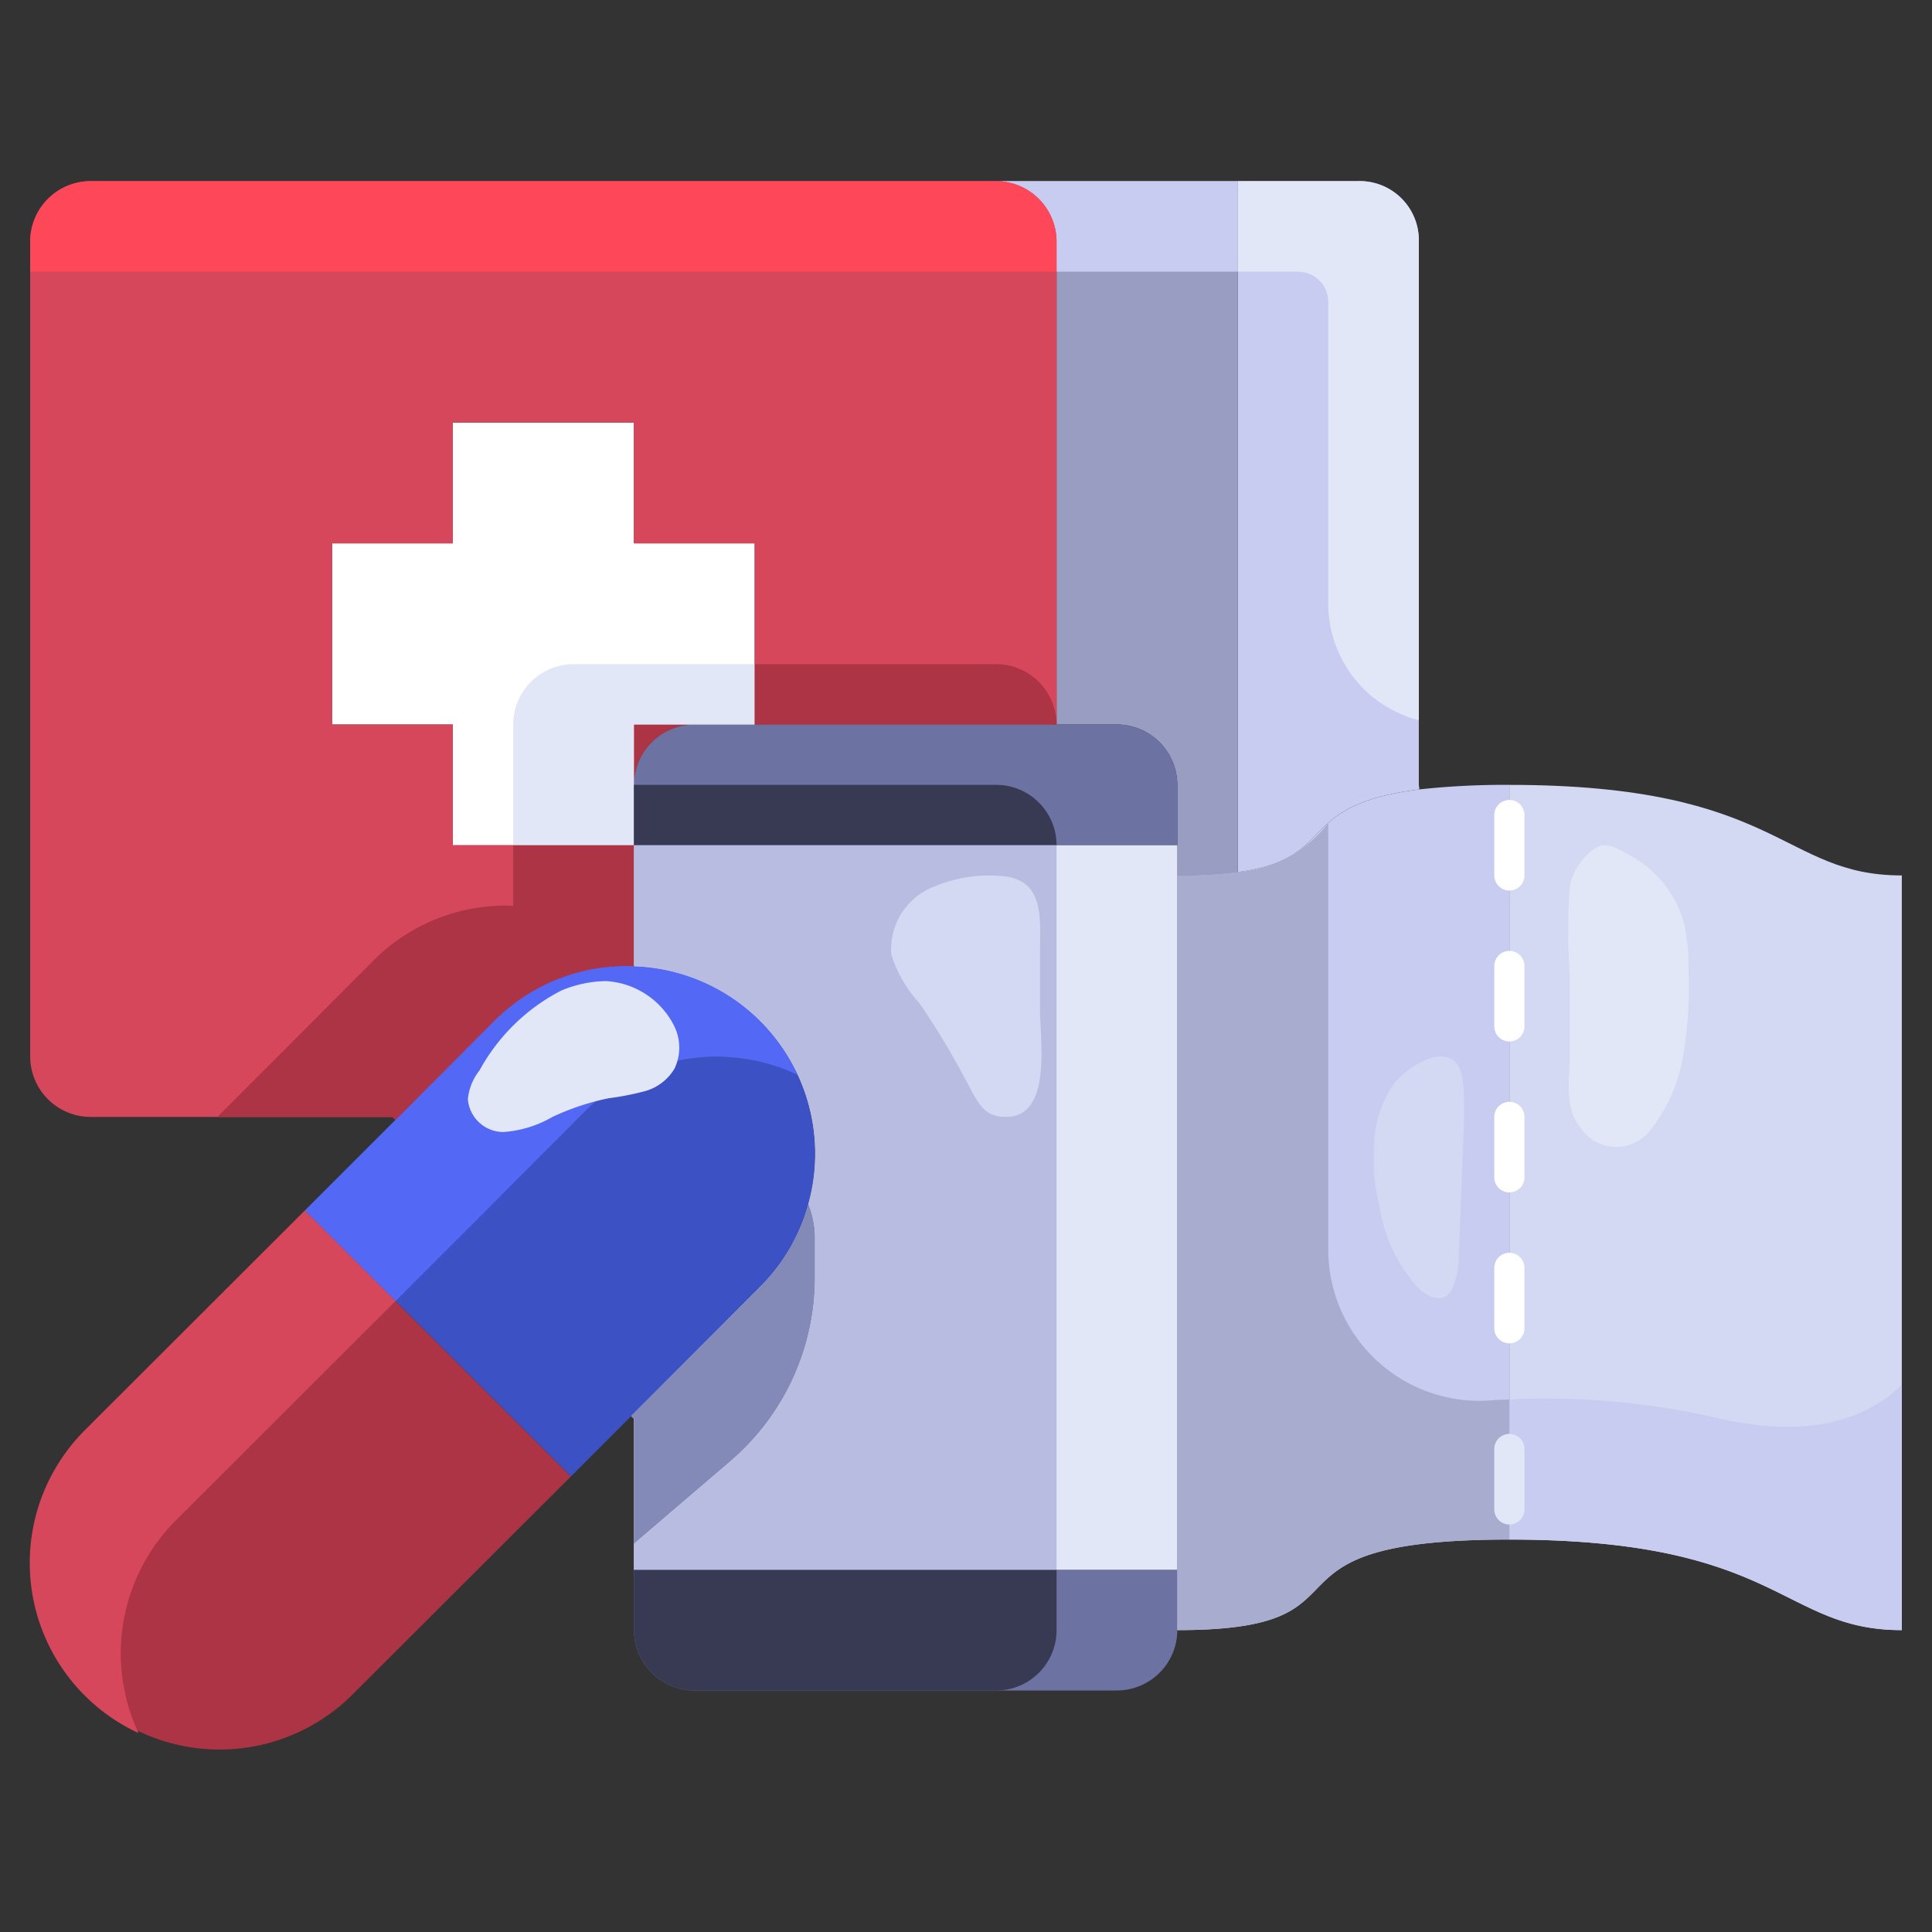 <svg height="512" viewBox="0 0 64 64" width="512" xmlns="http://www.w3.org/2000/svg"><rect x="0" y="0" width="64" height="64" fill="#333333" stroke="none"/><g id="_23-Bandage" data-name="23-Bandage"><path d="m21 24h2a2.006 2.006 0 0 0 -2 2z" fill="#ad3445"/><path d="m25.18 33.82a6.235 6.235 0 0 1 0 8.81l-4.27 4.28-2 2-8.81-8.81 3-3 3.27-3.28a6.175 6.175 0 0 1 4.4-1.82 1.77 1.77 0 0 1 .23.01 6.189 6.189 0 0 1 4.18 1.81z" fill="#3b51c4"/><path d="m18.91 48.91-7.28 7.27a6.23 6.23 0 0 1 -8.81-8.81l7.28-7.27z" fill="#ad3445"/><path d="m47 26 .02.15c-4.22.53-2.62 2.28-6.02 2.74v-22.89h4a1.959 1.959 0 0 1 2 2z" fill="#c7ccf0"/><path d="m41 6v22.89a15.421 15.421 0 0 1 -2 .11v-3a2.006 2.006 0 0 0 -2-2h-2v-16a2.006 2.006 0 0 0 -2-2z" fill="#999dc2"/><path d="m25 22v2h-2-2v2 2h-6v-4h-4v-6h4v-4h6v4h4z" fill="#fff"/><path d="m35 8v16h-10v-6h-4v-4h-6v4h-4v6h4v4h6v4.01a1.77 1.77 0 0 0 -.23-.01 6.175 6.175 0 0 0 -4.4 1.82l-3.27 3.28-.1-.1h-10a2.006 2.006 0 0 1 -2-2v-27a2.006 2.006 0 0 1 2-2h30a2.006 2.006 0 0 1 2 2z" fill="#d6475c"/><path d="m39 26v2h-18v-2a2.006 2.006 0 0 1 2-2h14a2.006 2.006 0 0 1 2 2z" fill="#6c72a1"/><path d="m39 52v2a2.006 2.006 0 0 1 -2 2h-14a2.006 2.006 0 0 1 -2-2v-2z" fill="#6c72a1"/><path d="m39 29v23h-18v-5l-.09-.09 4.27-4.28a6.219 6.219 0 0 0 -4.18-10.62v-4.01h18z" fill="#e1e7f7"/><path d="m63 29v25c-4 0-4-3-13-3v-25c9 0 9 3 13 3z" fill="#d3d9f2"/><path d="m41 28.89c3.4-.46 1.8-2.21 6.02-2.74a25.938 25.938 0 0 1 2.98-.15v25c-9 0-4 3-11 3v-25a15.421 15.421 0 0 0 2-.11z" fill="#c7ccf0"/><path d="m57 47a25.316 25.316 0 0 0 -7-.641v4.641c9 0 9 3 13 3v-8.121c-1.189 1.143-3.058 1.775-6 1.121z" fill="#c7ccf0"/><path d="m49.475 46.383a5.012 5.012 0 0 1 -5.475-4.975v-14.144a4.18 4.18 0 0 1 -3 1.626 15.421 15.421 0 0 1 -2 .11v25c7 0 2-3 11-3v-4.641c-.171.01-.362.01-.525.024z" fill="#a8accf"/><path d="m16.1 40.1 3.27-3.28a6.175 6.175 0 0 1 4.4-1.82 1.77 1.77 0 0 1 .23.01 6.205 6.205 0 0 1 2.417.595 6.158 6.158 0 0 0 -5.417-3.595 1.77 1.77 0 0 0 -.23-.01 6.175 6.175 0 0 0 -4.4 1.82l-3.27 3.28-3 3 3 3z" fill="#5369f5"/><path d="m5.82 50.37 7.28-7.27-3-3-7.28 7.27a6.207 6.207 0 0 0 1.77 10.04 6.224 6.224 0 0 1 1.23-7.04z" fill="#d6475c"/><path d="m21 26a2.006 2.006 0 0 1 2-2h-2z" fill="#ad3445"/><path d="m21 26v-2h4v-2h-6a2.006 2.006 0 0 0 -2 2v4h4z" fill="#e1e7f7"/><path d="m33 22h-8v2h10a2.006 2.006 0 0 0 -2-2z" fill="#ad3445"/><path d="m13.1 37.1 3.27-3.28a6.175 6.175 0 0 1 4.4-1.82 1.77 1.77 0 0 1 .23.01v-4.01h-4v2.01a1.77 1.77 0 0 0 -.23-.01 6.175 6.175 0 0 0 -4.4 1.82l-3.27 3.28-1.9 1.9h5.8z" fill="#ad3445"/><g fill="#fff"><path d="m50 29.5a.5.5 0 0 1 -.5-.5v-2a.5.5 0 0 1 1 0v2a.5.5 0 0 1 -.5.5z"/><path d="m50 34.5a.5.5 0 0 1 -.5-.5v-2a.5.5 0 0 1 1 0v2a.5.5 0 0 1 -.5.5z"/><path d="m50 39.5a.5.5 0 0 1 -.5-.5v-2a.5.5 0 0 1 1 0v2a.5.5 0 0 1 -.5.5z"/><path d="m50 44.5a.5.5 0 0 1 -.5-.5v-2a.5.5 0 0 1 1 0v2a.5.5 0 0 1 -.5.5z"/></g><path d="m50 50.5a.5.5 0 0 1 -.5-.5v-2a.5.5 0 0 1 1 0v2a.5.5 0 0 1 -.5.5z" fill="#e1e7f7"/><path d="m52.079 29.078a1.546 1.546 0 0 0 -.079.315 20.9 20.9 0 0 0 0 2.875v2.607c0 .764-.182 1.859.332 2.442a1.421 1.421 0 0 0 2.294.175 5.4 5.4 0 0 0 1.137-2.554 13.943 13.943 0 0 0 .17-2.905 6.11 6.11 0 0 0 -.179-1.573 3.686 3.686 0 0 0 -1.811-2.15c-.422-.233-.758-.473-1.174-.161a2.049 2.049 0 0 0 -.69.929z" fill="#e1e7f7"/><path d="m46.4 35.662a2.414 2.414 0 0 0 -.2.208 3.657 3.657 0 0 0 -.681 2.13 6.432 6.432 0 0 0 .173 1.948 5.241 5.241 0 0 0 1.289 2.718c.243.24.647.453.935.26a.6.6 0 0 0 .189-.23 2.628 2.628 0 0 0 .221-1.151l.146-3.724c.022-.566.044-1.134.011-1.7-.019-.312-.056-.852-.392-1.032-.527-.283-1.266.169-1.691.573z" fill="#d3d9f2"/><path d="m33 26h-12v2h14a2 2 0 0 0 -2-2z" fill="#373a52"/><path d="m35 54v-2h-14v2a2.006 2.006 0 0 0 2 2h10a2 2 0 0 0 2-2z" fill="#373a52"/><path d="m27 42.32v-1.32a2.99 2.99 0 0 0 -.223-1.126 6.184 6.184 0 0 1 -1.6 2.756l-4.27 4.28.093.09v4.143l3.206-2.743a8 8 0 0 0 2.794-6.08z" fill="#848ab8"/><path d="m35 28h-14v4.01a6.208 6.208 0 0 1 5.777 7.864 2.99 2.99 0 0 1 .223 1.126v1.32a8 8 0 0 1 -2.794 6.08l-3.206 2.743v.857h14z" fill="#b8bce0"/><path d="m31.008 29.344a2.226 2.226 0 0 0 -1.481 2.282 4.241 4.241 0 0 0 .931 1.605 26.607 26.607 0 0 1 1.574 2.62c.288.5.467 1.062 1.1 1.137 1.761.211 1.32-2.478 1.32-3.576v-1.929c0-1 .158-2.286-1.161-2.452a4.668 4.668 0 0 0 -2.283.313z" fill="#d3d9f2"/><path d="m22.325 33.97a2.7 2.7 0 0 0 -2.248-1.47 3.933 3.933 0 0 0 -1.5.321 6.459 6.459 0 0 0 -2.691 2.636 1.812 1.812 0 0 0 -.387.955 1.183 1.183 0 0 0 1.169 1.088 3.761 3.761 0 0 0 1.632-.5 8.193 8.193 0 0 1 1.866-.619 9.28 9.28 0 0 0 1.206-.237 1.65 1.65 0 0 0 .976-.752 1.62 1.62 0 0 0 -.023-1.422z" fill="#e1e7f7"/><path d="m43 9a1 1 0 0 1 1 1v10a3.992 3.992 0 0 0 3 3.859v-15.859a1.959 1.959 0 0 0 -2-2h-4v3z" fill="#e1e7f7"/><path d="m35 8v1h6v-3h-8a2.006 2.006 0 0 1 2 2z" fill="#c7ccf0"/><path d="m35 8a2.006 2.006 0 0 0 -2-2h-30a2.006 2.006 0 0 0 -2 2v1h34z" fill="#ff475a"/></g></svg>